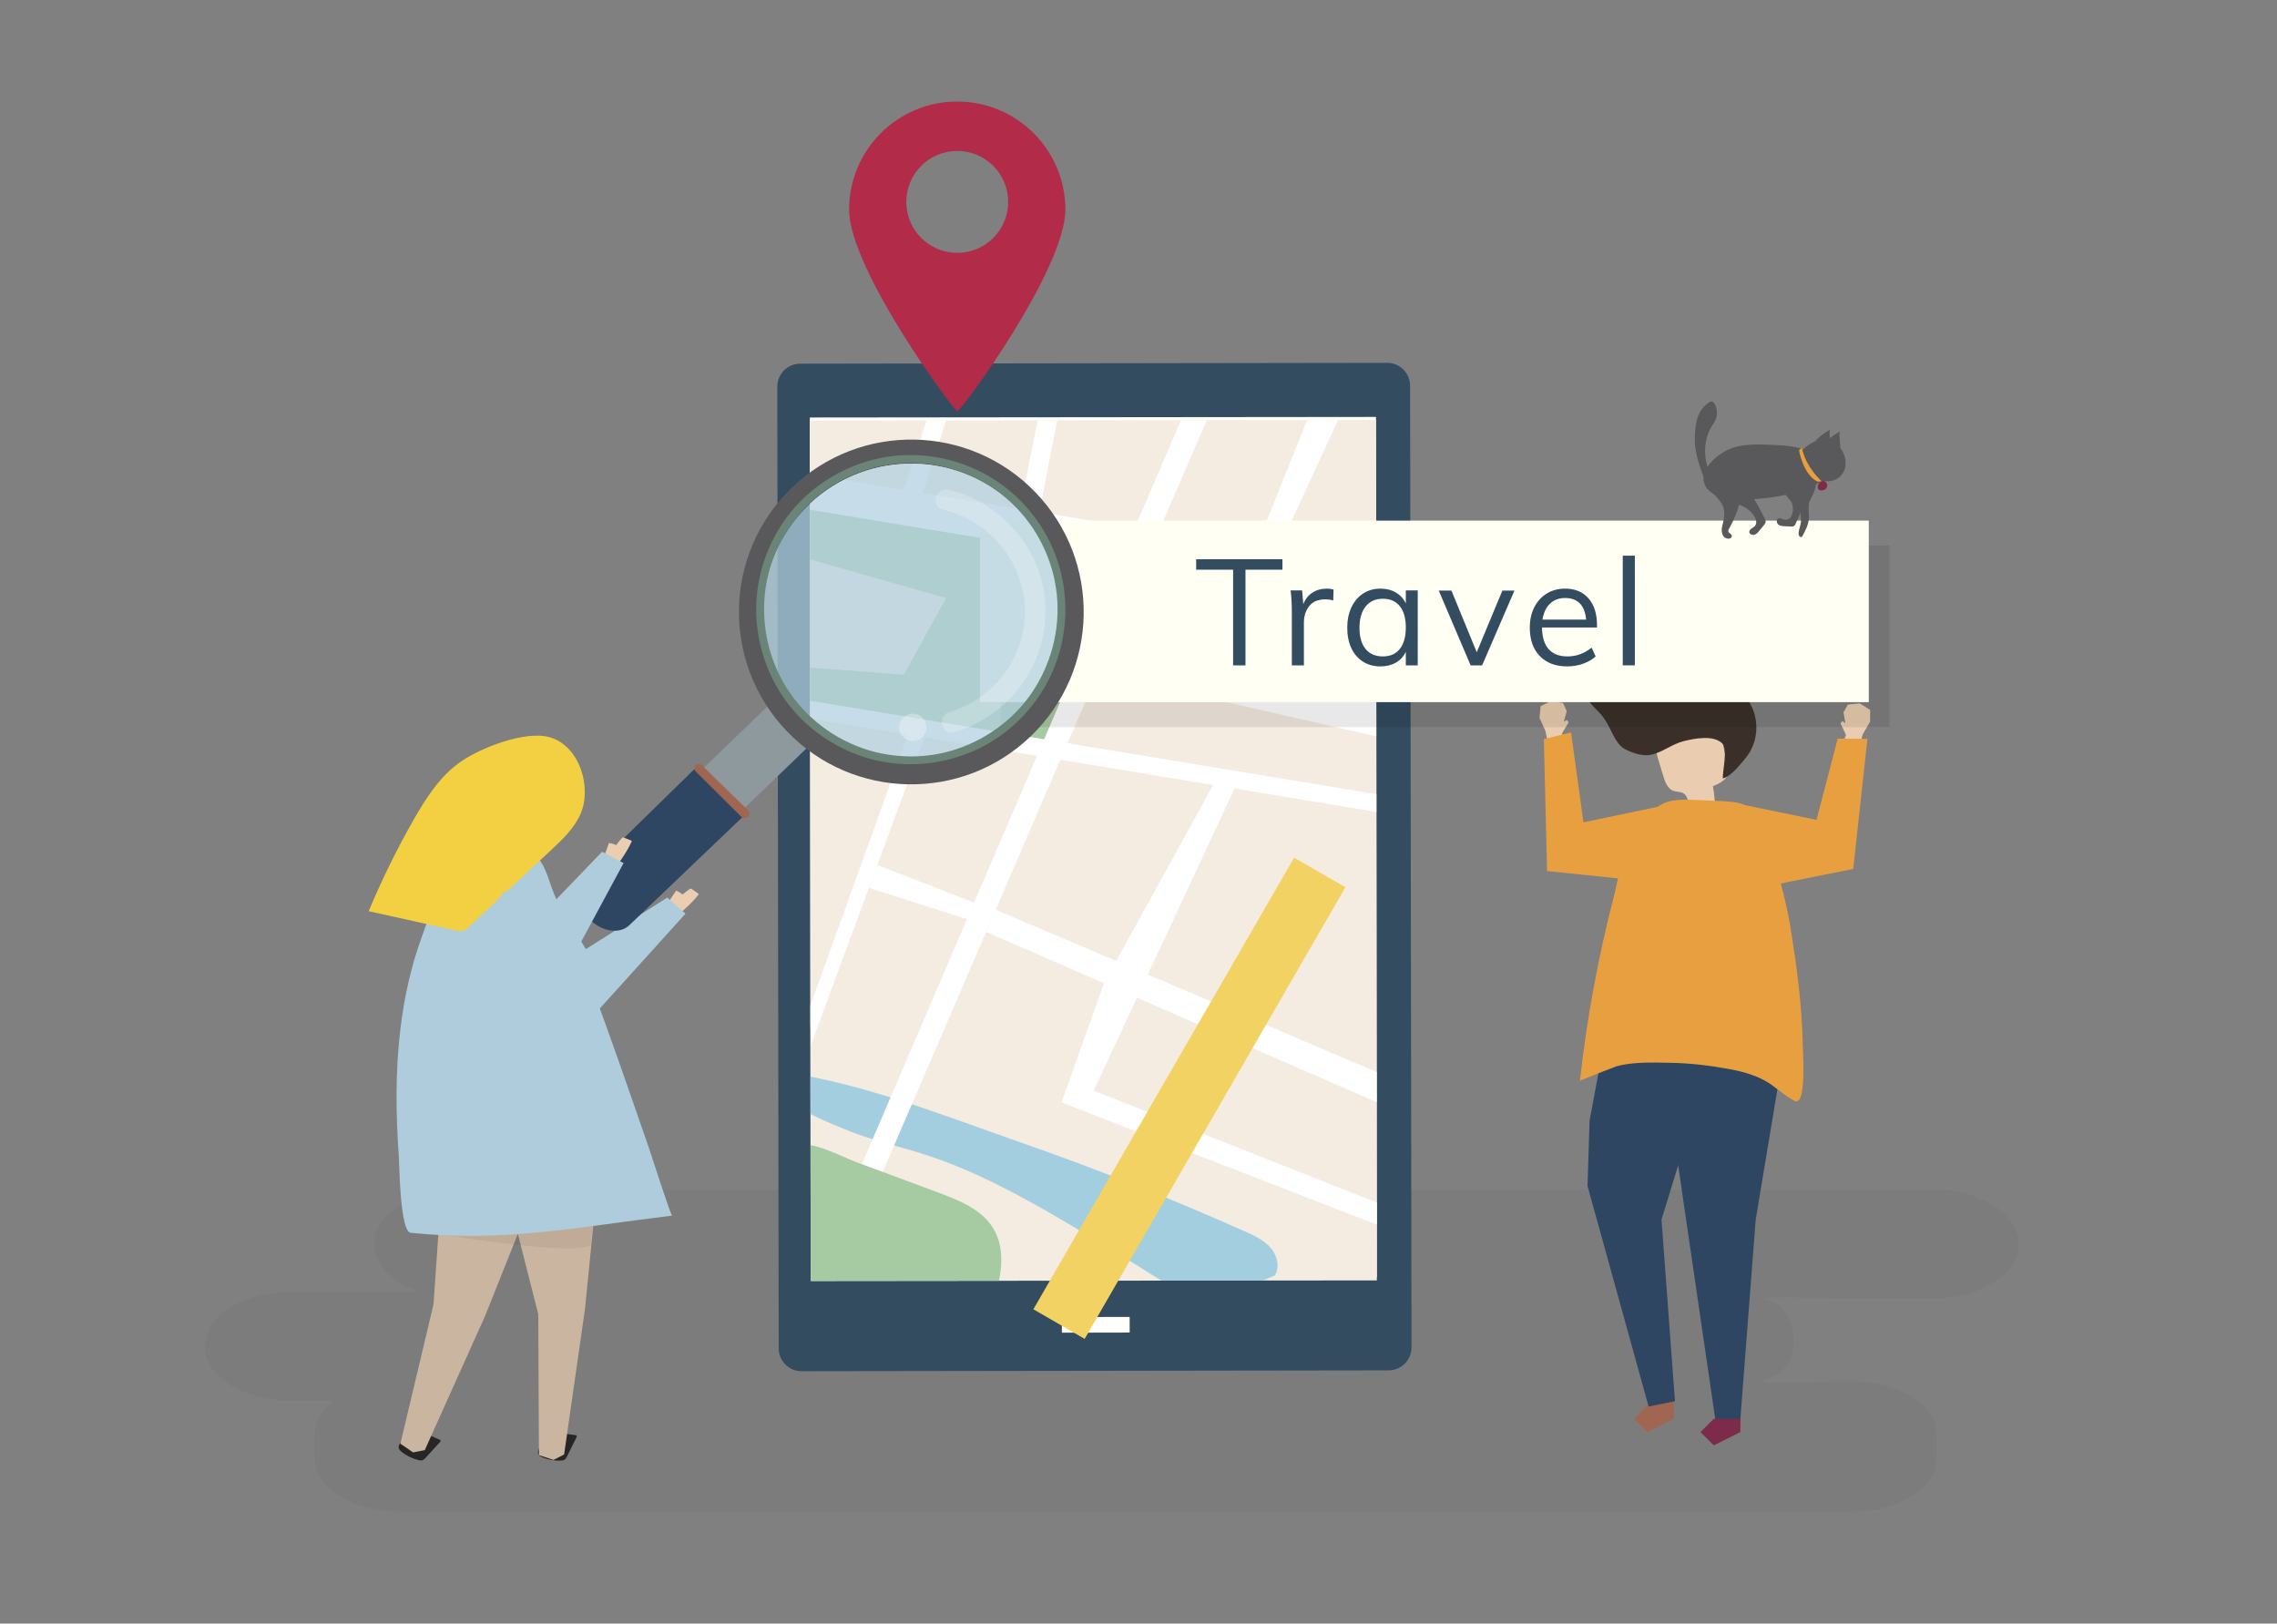 <?xml version="1.0" encoding="utf-8"?>
<!-- Generator: Adobe Illustrator 16.0.0, SVG Export Plug-In . SVG Version: 6.00 Build 0)  -->
<!DOCTYPE svg PUBLIC "-//W3C//DTD SVG 1.1//EN" "http://www.w3.org/Graphics/SVG/1.1/DTD/svg11.dtd">
<svg version="1.1" xmlns="http://www.w3.org/2000/svg" xmlns:xlink="http://www.w3.org/1999/xlink" x="0px" y="0px" width="1122px"
	 height="800px" viewBox="0 0 1122 800" enable-background="new 0 0 1122 800" xml:space="preserve">
<rect x="0" y="0" width="1122" height="800" fill="#808080" stroke="none"/>
<g id="Background">
	<rect x="1849.598" y="379.043" fill="#FFFFFF" width="1122" height="800"/>
</g>
<g id="shadow">
	<path opacity="0.1" fill="#606060" d="M952.963,586.246H226.199c-22.988,0-41.796,12.031-41.796,26.737l0,0
		c0,10.183,9.022,19.079,22.202,23.591h-63.998c-22.988,0-41.796,12.032-41.796,26.737l0,0c0,14.705,18.808,26.736,41.796,26.736
		h22.3c-6.228,4.673-10.007,10.716-10.007,17.301v10.694c0,14.706,18.808,26.737,41.796,26.737h715.946
		c22.988,0,41.796-12.031,41.796-26.737v-10.694c0-14.705-18.808-26.737-41.796-26.737l-48.681,0.595
		c3.708,0,9.729-1.871,13.769-5.634c7.082-6.596,7.396-16.636,3.934-24.947c-2.245-5.387-5.841-9.659-14.752-11.266l86.052,0.36
		c22.988,0,41.796-12.031,41.796-26.736l0,0C994.759,598.277,975.951,586.246,952.963,586.246z"/>
</g>
<g id="object">
	<g>
		<path fill="#334C60" d="M684.25,675.23l-289.247,0.419c-6.232,0.009-11.291-5.035-11.3-11.268l-0.687-473.874
			c-0.009-6.232,5.036-11.291,11.268-11.3l289.247-0.419c6.231-0.009,11.291,5.036,11.3,11.268l0.687,473.875
			C695.526,670.162,690.482,675.222,684.25,675.23z"/>
		
			<rect x="399.443" y="205.337" transform="matrix(1 -0.001 0.001 1 -0.604 0.781)" fill="#FFFFFF" width="278.976" height="423.967"/>
		
			<rect x="522.892" y="649.218" transform="matrix(1 -0.002 0.002 1 -0.954 0.789)" fill="#FFFFFF" width="33.405" height="7.709"/>
	</g>
	<g>
		<g>
			<defs>
				
					<rect id="SVGID_1_" x="399.443" y="206.843" transform="matrix(1 -0.001 0.001 1 -0.606 0.78)" width="278.977" height="423.967"/>
			</defs>
			<use xlink:href="#SVGID_1_"  overflow="visible" fill="#F4EBE1"/>
			<clipPath id="SVGID_2_">
				<use xlink:href="#SVGID_1_"  overflow="visible"/>
			</clipPath>
			<polygon clip-path="url(#SVGID_2_)" fill="#A6CAA2" points="397.523,245.255 557.748,271.417 515.456,371.885 385.433,350.421 
							"/>
			<path clip-path="url(#SVGID_2_)" fill="#A3CEDF" d="M415.042,555.922c13.189,5.691,27.36,8.676,41.029,13.094
				c24.834,8.027,47.867,20.738,70.363,33.971c13.272,7.807,26.421,15.822,39.439,24.044c6.332,3.998,12.782,8.11,20.06,9.874
				c14.218,3.445,28.836-2.554,42.235-8.427c2.616-4.213,1.14-9.987-2.126-13.719c-3.265-3.731-7.927-5.884-12.454-7.906
				c-36.168-16.155-73.019-30.782-110.418-43.837c-37.031-12.926-77.172-28.958-116.017-34.609
				C378.319,542.331,405.934,551.991,415.042,555.922z"/>
			<path clip-path="url(#SVGID_2_)" fill="#FFFFFF" d="M379.994,230.538c0.131,5.872,0.455,11.754,0.814,17.64l324.755,53.608
				l2.813-17.041L379.994,230.538z"/>
			<path clip-path="url(#SVGID_2_)" fill="#FFFFFF" d="M377.5,341.677c-0.19,2.887-0.37,5.775-0.542,8.663l322.973,53.314
				l1.407-8.52L377.5,341.677z"/>
			<polygon clip-path="url(#SVGID_2_)" fill="#FFFFFF" points="588.28,192.204 417.498,590.453 426.219,597.721 603.541,186.39 			
				"/>
			<path clip-path="url(#SVGID_2_)" fill="#A6CAA2" d="M462.439,587.66c10.268,3.815,21.292,8.235,26.98,17.597
				c6.641,10.932,3.845,25.017-0.375,37.091c-2.996,8.573-7.391,17.738-15.816,21.129c-8.081,3.252-17.178,0.124-25.312-2.994
				c-18.172-6.966-36.345-13.932-54.518-20.898c-2.475-0.948-5.01-1.934-6.984-3.701c-3.371-3.021-4.525-7.754-5.316-12.211
				c-2.613-14.729-10.385-54.972,9.952-59.508c9.602-2.142,22.457,5.315,31.014,8.496
				C435.522,577.661,448.981,582.66,462.439,587.66z"/>
			<polygon clip-path="url(#SVGID_2_)" fill="#FFFFFF" points="448.021,360.079 399.137,495.978 399.582,514.874 456.742,360.079 
							"/>
			<polygon clip-path="url(#SVGID_2_)" fill="#FFFFFF" points="428.162,437.477 476.469,452.938 479.97,444.773 432.318,426.221 			
				"/>
			<polygon clip-path="url(#SVGID_2_)" fill="#FFFFFF" points="618.804,269.959 644.238,206.642 659.5,206.642 629.51,271.727 			
				"/>
			<polygon clip-path="url(#SVGID_2_)" fill="#FFFFFF" points="445.401,241.335 456.742,206.642 466.188,206.949 454.066,245.255 
							"/>
			<polygon clip-path="url(#SVGID_2_)" fill="#FFFFFF" points="502.28,252.13 513.621,195.837 523.068,196.335 510.945,258.491 			
				"/>
			<polygon clip-path="url(#SVGID_2_)" fill="#FFFFFF" points="490.665,448.227 678.727,528.406 678.6,543.214 485.941,459.184 			
				"/>
			<polygon clip-path="url(#SVGID_2_)" fill="#FFFFFF" points="543.978,484.497 523.068,543.214 678.688,603.533 678.672,592.631 
				538.932,537.401 610.082,384.788 600.878,381.154 			"/>
			<polygon clip-path="url(#SVGID_2_)" fill="#FFFFFF" points="538.932,331.009 687.843,365.067 687.843,348.039 538.932,316.117 
							"/>
			<polygon clip-path="url(#SVGID_2_)" fill="#F4EBE1" points="385.433,271.727 466.188,294.673 445.401,332.463 387.995,328.136 
							"/>
			
				<rect x="421.319" y="463.72" transform="matrix(0.5 -0.866 0.866 0.5 -103.046 778.139)" clip-path="url(#SVGID_2_)" fill="#F2D263" width="402.092" height="29.18"/>
		</g>
	</g>
	<g>
		<polygon fill="#A16652" points="824.825,692.551 824.825,699.1 811.728,705.649 805.179,699.1 811.728,692.551 824.825,686.002 		
			"/>
		<g>
			<polygon fill="#2E4661" points="818.719,518.066 845.366,700.386 857.478,700.386 865.128,600.938 881.702,501.492 			"/>
			<polygon fill="#2E4661" points="845.238,494.862 845.238,514.751 818.719,600.938 825.349,690.44 812.358,693.039 
				782.255,584.364 783.27,552.18 795.515,486.539 			"/>
		</g>
	</g>
	<g>
		<path fill="#272525" d="M265.136,715.199c0.087-0.57,0.331-1.228,0.714-2.001c1.022-2.061,2.071-4.338,3.461-6.18
			c1.255-1.662,3.766-1.259,5.64-1.011c2.903,0.384,5.807,0.767,8.71,1.15c0.134,0.018,0.274,0.038,0.382,0.119
			c0.29,0.22,0.155,0.675-0.006,1.001c-1.538,3.104-3.075,6.209-4.612,9.313c-0.287,0.578-0.591,1.18-1.111,1.562
			c-0.602,0.442-1.392,0.519-2.139,0.541c-2.947,0.087-5.922-0.424-8.666-1.508C265.636,717.446,264.926,716.581,265.136,715.199z"
			/>
		<polygon fill="#CAB5A1" points="247.695,578.556 265.235,647.547 265.552,716.971 272.741,719.354 277.979,716.687 
			288.265,644.859 295.309,574.241 		"/>
	</g>
	<g>
		<path fill="#272525" d="M196.669,712.045c0.241-0.523,0.657-1.088,1.239-1.725c1.552-1.698,3.19-3.597,5.036-4.981
			c1.665-1.25,3.967-0.168,5.699,0.588c2.684,1.172,5.368,2.343,8.052,3.515c0.124,0.054,0.253,0.112,0.334,0.221
			c0.218,0.29-0.038,0.69-0.283,0.959c-2.336,2.559-4.672,5.117-7.008,7.676c-0.436,0.477-0.895,0.97-1.5,1.192
			c-0.701,0.259-1.481,0.113-2.205-0.071c-2.856-0.73-5.574-2.045-7.911-3.845C196.528,714.343,196.084,713.315,196.669,712.045z"/>
		<polygon fill="#CAB5A1" points="218.414,573.416 213.61,642.703 197.296,711.371 203.545,715.65 209.316,714.534 239.065,648.354 
			265.363,582.437 		"/>
	</g>
	<path opacity="0.07" fill="#272525" d="M219.86,608.739c0,0,65.469,10.435,71.303,4.601l1.296-11.731L219.86,608.739z"/>
	<g>
		<path fill="#EBCEB1" d="M344.124,440.87c0.065-0.083,0.133-0.176,0.131-0.281c-0.003-0.145-0.133-0.249-0.251-0.332
			c-1.038-0.729-2.076-1.457-3.114-2.186c-0.148-0.104-0.306-0.211-0.486-0.222c-0.206-0.012-0.396,0.104-0.568,0.219
			c-1.21,0.803-2.361,1.695-3.439,2.668c-1.005-0.746-2.089-1.386-3.228-1.905c-2.982,4.464-5.965,8.928-8.947,13.392
			c1.992,0.493,3.983,0.987,5.975,1.48c0.259,0.063,0.529,0.128,0.789,0.065c0.305-0.073,0.541-0.308,0.759-0.533
			C335.812,449.047,340.401,445.744,344.124,440.87z"/>
		<polygon fill="#AECCDC" points="268.128,491.205 289.872,503.208 337.774,450.208 328.815,442.264 288.682,467.673 
			277.672,449.493 255.002,467.801 		"/>
	</g>
	<g>
		<g>
			<path fill="#EACDB0" d="M833.115,398.52c3.974-0.542,7.946-1.084,11.92-1.626c-0.079-3.197-0.414-6.388-1.001-9.532
				c3.281-1.291,7.058-3.185,7.509-6.682c0.142-1.102-0.089-2.213-0.318-3.3c-0.947-4.492-1.895-8.983-2.843-13.475
				c-0.327-1.554-0.675-3.153-1.574-4.461c-1.578-2.296-4.512-3.217-7.272-3.593c-7.045-0.957-14.617,0.84-19.877,5.625
				c-1.399,1.273-2.651,2.789-3.223,4.593c-0.881,2.781-0.035,5.782,0.81,8.575c0.779,2.578,1.559,5.156,2.338,7.733
				c0.896,2.965,2.157,6.326,5.083,7.343c1.553,0.54,3.354,0.299,4.774,1.129C831.942,392.315,831.747,395.963,833.115,398.52z"/>
			<path fill="#3A3029" d="M791.052,354.925c-0.729-1.104-1.51-2.166-2.376-3.157c-1.877-2.147-4.158-3.962-5.693-6.366
				c-1.535-2.403-2.166-5.714-0.516-8.04c1.064-1.501,2.853-2.297,4.598-2.882c5.75-1.925,12.02-2.271,17.947-0.993
				c5.646,1.218,10.738,3.391,16.291,1.081c5.218-2.171,9.068-1.507,14.67,0.262c6.063,1.915,14.113,2.123,19.641,4.937
				c2.308,1.175,4.185,3.075,5.672,5.196c5.15,7.348,5.56,17.726,1.004,25.456c-1.022,1.734-2.264,3.331-3.572,4.86
				c-2.71,3.165-5.947,7.071-9.789,8.348c-0.22-3.47,2.54-14.541-0.232-17.289c-4.399-4.362-13.914-2.433-19.125-1.127
				c-5.685,1.424-10.641,5.669-16.289,6.745c-4.063,0.774-9.354-1.038-12.906-3.022C795.99,366.484,793.713,358.953,791.052,354.925
				z"/>
		</g>
		<g>
			<polygon fill="#EACDB0" points="771.442,368.184 769.682,361.325 772.945,356.001 772.168,354.737 770.573,355.63 
				772.017,350.437 770.23,346.442 764.524,345.286 759.14,347.968 758.593,353.756 761.474,360.041 763.477,369.533 			"/>
			<polygon fill="#E89F40" points="774.136,360.873 780.252,405.193 831.592,394.477 813.234,434.481 762.325,429.196 
				760.729,364.182 			"/>
		</g>
		<polygon fill="#EACDB0" points="907.164,368.792 909.621,362.106 906.896,356.448 907.802,355.261 909.308,356.317 
			908.39,350.973 910.583,347.157 916.41,346.579 921.526,349.81 921.487,355.657 917.967,361.654 914.999,370.951 		"/>
		<polygon fill="#E89F40" points="905.538,363.937 895.099,403.973 857.089,396.159 866.14,437.599 913.198,428.151 
			920.183,364.037 		"/>
		<path fill="#E89F40" d="M888.594,523.243c0.177,8.102-0.078,19.02-3.19,19.419c-0.583,0.075-1.142-0.213-1.651-0.491
			c-5.383-2.938-9.19-7.074-14.495-9.913c-5.561-2.976-11.921-4.557-18.159-5.664c-9.328-1.704-18.863-2.761-28.37-2.927
			c-8.205-0.143-18.171-0.474-26.101,1.711c-6.084,2.281-12.102,4.636-18.108,7.167c3.407-30.709,9.021-61.173,16.777-91.08
			c2.969-11.447,3.455-22.727,11.84-31.097c7.426-7.412,5.462-17.255,26.054-16.297c36.026,1.676,25.382-1.437,40.267,29.135
			c3.378,6.938,7.532,25.88,8.755,33.43c1.48,9.144,2.852,18.306,3.918,27.501c1.189,10.263,2.007,20.571,2.18,30.896
			C888.327,516.18,888.509,519.394,888.594,523.243z"/>
	</g>
	<g>
		<rect x="493.052" y="268.811" opacity="0.09" width="437.953" height="89.444"/>
		<rect x="482.895" y="256.527" fill="#FFFFF3" width="437.953" height="89.444"/>
	</g>
	<g>
		<g>
			<g>
				<g>
					<g>
						<g>
							<polygon fill="#8E999E" points="330.945,432.787 311.366,412.466 382.522,343.908 404.245,362.164 							"/>
							<path fill="#2E4661" d="M290.2,452.677l-0.226-0.234c-6.176-6.41-7.285-15.361-2.478-19.993l54.595-53.407l23.738,23.593
								l-55.742,53.261C305.28,460.528,296.376,459.087,290.2,452.677z"/>
						</g>
					</g>
					<g>
						<path fill="#59595B" d="M507.99,362.705c33.782-32.548,34.782-86.319,2.234-120.101
							c-32.548-33.782-86.319-34.782-120.101-2.234s-34.782,86.319-2.234,120.101S474.208,395.252,507.99,362.705z M396.437,352.235
							c-28-29.061-27.14-75.318,1.922-103.318c29.061-28,75.318-27.14,103.318,1.922c28,29.061,27.139,75.318-1.922,103.318
							S424.437,381.296,396.437,352.235z"/>
						<circle opacity="0.73" fill="#B1CFDF" cx="449.056" cy="301.537" r="73.069"/>
					</g>
				</g>
				<g>
					<g opacity="0.22">
						<path fill="#FFFFFF" d="M464.73,251.181c22.685,5.323,39.447,25.14,40.248,48.515c0.799,23.316-14.745,44.609-37.134,51.151
							c-6.311,1.844-3.915,11.769,2.405,9.922c25.775-7.531,43.96-30.724,44.932-57.543c0.958-26.431-15.961-50.356-40.41-59.699
							c-2.364-0.904-4.806-1.593-7.268-2.17C461.119,239.858,458.3,249.672,464.73,251.181L464.73,251.181z"/>
					</g>
					<circle opacity="0.31" fill="#FFFFFF" cx="449.782" cy="358.369" r="6.723"/>
				</g>
			</g>
			<path fill="#A16652" d="M342.806,380.112l22.585,22.447c0.776,0.771,2.009,0.829,2.854,0.136l0.274-0.226
				c0.982-0.806,1.045-2.287,0.135-3.173l-22.83-22.253c-0.854-0.833-2.227-0.802-3.042,0.069l-0.029,0.031
				C341.965,377.984,341.988,379.3,342.806,380.112z"/>
			<g>
				<path fill="#6A8478" d="M431.198,370.545c-17.019-4.337-31.977-14.667-41.962-29.131c-9.857-14.278-14.14-31.786-12.324-49.005
					c1.856-17.605,10.574-34.073,23.665-45.888c12.75-11.507,29.597-18.01,46.727-18.416c17.762-0.421,35.399,6.025,48.825,17.62
					c12.934,11.169,21.632,26.977,24.198,43.867c2.678,17.634-1.466,35.846-11.209,50.741
					c-9.382,14.343-24.041,24.848-40.448,29.616C456.484,373.49,443.494,373.583,431.198,370.545
					c-2.433-0.602-3.38,3.169-0.946,3.771c17.082,4.221,34.996,2.441,50.948-4.948c15.573-7.215,28.39-19.937,35.973-35.3
					c7.864-15.934,9.803-34.383,5.683-51.635c-3.96-16.583-13.78-31.619-27.189-42.102c-14.015-10.957-31.735-16.632-49.5-16.084
					c-17.165,0.529-33.735,7.187-46.829,18.213c-13.462,11.336-22.481,27.457-25.575,44.734c-3.067,17.13,0.037,34.931,8.395,50.156
					c10.096,18.392,27.82,31.8,48.094,36.966C432.682,374.935,433.627,371.164,431.198,370.545z"/>
			</g>
		</g>
	</g>
	<path fill="#AECCDC" d="M265.015,422.876c3.88,3.637,6.129,13.301,8.056,17.688c11.938,27.119,22.179,54.944,32.011,82.883
		c4.928,14.004,9.751,28.044,14.636,42.063c0.898,2.577,10.805,33.567,11.494,33.485c-46.515,5.577-82.328,13.229-128.8,8.456
		c-5.376-0.563-5.582-33.414-5.886-37.625c-1.507-20.894-1.728-41.952,0.769-62.78c1.863-15.543,5.256-30.946,10.631-45.664
		c4.225-11.569,10.778-32.201,22.758-38.048c6.42-3.132,27.019-5.063,33.304-1.251C264.341,422.3,264.684,422.565,265.015,422.876z"
		/>
	<path fill="#F2D042" d="M286.087,400.998c-3.108,7.14-8.954,12.664-14.647,17.977c-13.626,12.715-27.252,25.43-40.877,38.145
		c-0.588,0.549-1.193,1.108-1.936,1.418c-1.277,0.531-2.729,0.24-4.08-0.059c-14.291-3.166-28.583-6.332-42.874-9.498
		c6.471-15.519,13.906-30.635,22.247-45.233c6.016-10.53,12.759-21.068,22.635-28.105c9.823-7,32.101-15.83,44.261-12.39
		C285.673,367.454,291.728,388.042,286.087,400.998z"/>
	<g>
		<path fill="#EBCEB1" d="M311.221,414.688c0.043-0.096,0.088-0.202,0.061-0.304c-0.038-0.14-0.189-0.21-0.323-0.263
			c-1.182-0.46-2.363-0.921-3.545-1.382c-0.168-0.065-0.347-0.132-0.525-0.1c-0.203,0.037-0.359,0.196-0.5,0.348
			c-0.985,1.067-1.89,2.208-2.706,3.41c-1.153-0.485-2.358-0.849-3.588-1.082c-1.834,5.045-3.669,10.091-5.503,15.136
			c2.052,0.005,4.104,0.011,6.155,0.016c0.266,0.001,0.544-0.001,0.781-0.124c0.279-0.144,0.452-0.428,0.61-0.698
			C305.094,424.609,308.765,420.309,311.221,414.688z"/>
		<polygon fill="#AECCDC" points="249.388,481.664 273.364,488.147 307.276,425.27 296.684,419.686 263.751,453.917 248.731,438.88 
			231.07,462.056 		"/>
	</g>
	<g>
		<g>
			<g>
				<path fill="#59595B" d="M839.661,200.366c-3.959,3.889-4.541,10.967-4.528,16.326c0.019,7.929,3.074,14.633,5.626,21.945
					c0.188,0.538,0.423,1.13,0.942,1.365c0.608,0.276,1.36-0.108,1.691-0.688c0.332-0.581,0.336-1.29,0.262-1.954
					c-0.242-2.177-1.204-4.195-1.934-6.261c-2.415-6.842-2.045-14.562,1.6-20.835c1.432-2.462,3.989-5.088,1.999-10.383
					C844.021,196.426,842.179,197.893,839.661,200.366z"/>
				<path fill="#59595B" d="M854.955,220.296c5.729-1.537,11.901-1.361,17.911-1.111c6.556,0.274,13.408,0.693,18.956,3.485
					c2.845,1.432,5.621,3.872,6.813,7.139c0.515,1.409,0.684,2.96,0.326,4.436c-0.162,0.667-0.371,1.442-0.583,2.069
					c-0.319,0.938-0.947,1.067-1.771,1.373c-1.032,0.383-1.89,1.168-2.783,1.852c-4.168,3.189-9.07,3.468-13.926,4.358
					c-4.884,0.896-9.784,1.643-14.729,2.015c-8.058,0.606-22.327,0.668-25.283-7.433
					C837.12,230.901,847.368,222.331,854.955,220.296z"/>
				<path fill="#59595B" d="M888.457,233.583c0.851,0.689,1.93,0.981,2.982,1.224c3.374,0.777,5.932,2.564,9.379,2.354
					c11.671-0.71,11.104-16.696,0.562-20.183C893.344,214.321,879.305,226.167,888.457,233.583z"/>
				<path fill="#59595B" d="M852.155,234.151c-1.881-1.471-4.054-2.617-6.148-3.551c-0.461-0.206-0.939-0.407-1.444-0.426
					c-0.517-0.02-1.022,0.155-1.484,0.386c-2.793,1.398-4.097,5.175-2.762,7.998c0.429,0.908,1.076,1.693,1.75,2.437
					c1.908,2.102,4.102,3.962,5.728,6.29c2.984,4.271,1.709,7.895,0.74,12.546c-0.092,0.442-0.185,0.889-0.164,1.34
					c0.096,2.167,0.811,4.182,3.393,4.272c0.714,0.025,1.498-0.426,1.586-1.135c0.152-1.229-1.286-1.378-1.625-2.282
					c-0.348-0.93,0.543-1.934,0.944-2.704c1.063-2.04,2.052-4.133,2.876-6.281c1.535-4,2.717-8.778,1.175-12.965
					C855.823,237.645,854.154,235.715,852.155,234.151z"/>
				<path fill="#59595B" d="M869.517,255.43c0.301,0.57,0.606,1.192,0.509,1.829c-0.082,0.541-0.439,0.993-0.785,1.417
					c-0.756,0.928-1.512,1.855-2.268,2.783c-0.701,0.861-1.472,1.769-2.542,2.065s-2.467-0.381-2.456-1.491
					c0.013-1.414,1.929-1.864,2.834-2.952c1.097-1.318,0.495-3.336-0.434-4.777c-1.659-2.571-4.229-4.541-7.143-5.475
					c-0.958-0.308-1.97-0.515-2.815-1.059c-0.847-0.544-1.504-1.551-1.267-2.53c1.013-4.18,6.87-4.756,9.192-2.044
					C865.211,246.545,867.457,251.534,869.517,255.43z"/>
				<path fill="#59595B" d="M884.954,257.721c-0.251,0.582-0.537,1.198-1.055,1.5c-0.438,0.257-0.964,0.239-1.462,0.215
					c-1.089-0.053-2.178-0.106-3.267-0.159c-1.011-0.049-2.094-0.125-2.896-0.807c-0.801-0.682-1.07-2.206-0.256-2.86
					c1.037-0.833,2.413,0.435,3.699,0.512c4.059,0.243,4.591-6.705,2.701-9.268c-0.392-0.532-0.861-0.988-1.295-1.481
					c-0.923-1.049-1.731-2.3-2.256-3.644c-0.655-1.682-0.46-1.164,0.538-1.843c2.066-1.405,4.425-2.39,6.87-1.554
					c2.303,0.788,4.216,3.634,3.669,6.331C889.074,248.964,886.667,253.744,884.954,257.721z"/>
				<path fill="#59595B" d="M886.985,247.307c-0.062,1.539-0.124,3.083,0.018,4.617c0.157,1.717,0.569,3.428,0.418,5.144
					c-0.155,1.754-0.891,3.388-1.121,5.131c-0.081,0.617-0.089,1.287,0.21,1.819c0.3,0.532,1,0.827,1.461,0.464
					c1.538-2.813,3.115-5.757,3.358-9.032c0.2-2.712-0.527-5.54,0.261-8.116c0.511-1.667,1.59-3.021,2.188-4.641
					c0.544-1.476,1.225-3.277,0.677-4.859c-0.306-0.883-1.067-1.219-1.276-2.1c-0.034-0.144-0.092-0.312-0.224-0.342
					c-0.08-0.018-0.159,0.023-0.231,0.063c-1.458,0.807-4.742,1.793-5.389,3.473c-0.386,1.003-0.121,2.764-0.166,3.863
					C887.107,244.296,887.047,245.802,886.985,247.307z"/>
			</g>
			<path fill="#E89F40" d="M886.463,221.827c0,0,1.938,11.856,9.054,15.46l2.137-0.14c0,0-7.91-6.839-9.74-16.54L886.463,221.827z"
				/>
			<g>
				<polygon fill="#7C2B4A" points="837.923,705.649 844.472,712.198 857.569,705.649 857.569,699.1 844.472,699.1 				"/>
				<path fill="#7C2B4A" d="M897.308,241.673c0.481-0.073,0.963-0.148,1.443-0.231c0.881-0.392,1.576-1.201,1.638-2.16
					c0.087-1.346-1.309-2.637-2.607-2.274l-0.015,0.169c-0.8,0.222-1.515,0.905-1.851,1.698c-0.294,0.693-0.364,1.554,0.096,2.15
					C896.316,241.42,896.807,241.614,897.308,241.673z"/>
			</g>
		</g>
		<path fill="#59595B" d="M906.371,212.702c0.12-0.067,0.248,0.048,0.211,0.181c-0.258,0.923-0.188,1.921-0.113,2.885
			c0.18,2.315,0.359,4.631,0.538,6.946c-0.121-1.564-9.906,3.995-9.165-1.563C898.272,217.918,903.588,214.27,906.371,212.702z"/>
		<path fill="#59595B" d="M901.503,211.879c0.119-0.067,0.247,0.048,0.21,0.181c-0.258,0.923-0.188,1.921-0.113,2.885
			c0.18,2.315,0.359,4.63,0.538,6.946c-0.121-1.564-9.906,3.995-9.165-1.564C893.403,217.096,898.719,213.447,901.503,211.879z"/>
	</g>
	<g>
		<path fill="#334C60" d="M607.621,327.849V280.71h-18.209v-5.14h42.513v5.14h-18.21v47.139H607.621z"/>
		<path fill="#334C60" d="M657.109,290.476l-0.146,5.434c-1.127-0.392-2.423-0.587-3.892-0.587c-3.573,0-6.229,1.114-7.967,3.341
			c-1.737,2.228-2.605,4.932-2.605,8.113v21.073h-5.948v-26.58c0-3.818-0.195-7.269-0.588-10.353h5.654l0.588,6.828
			c0.929-2.496,2.423-4.405,4.479-5.727s4.406-1.982,7.049-1.982C654.956,290.035,656.082,290.182,657.109,290.476z"/>
		<path fill="#334C60" d="M698.595,290.917v36.933h-5.874v-6.682c-1.077,2.302-2.705,4.075-4.882,5.323
			c-2.179,1.249-4.713,1.873-7.6,1.873c-3.28,0-6.156-0.782-8.629-2.35c-2.472-1.566-4.38-3.781-5.727-6.645
			c-1.347-2.864-2.019-6.205-2.019-10.023c0-3.818,0.685-7.183,2.056-10.096c1.37-2.912,3.292-5.176,5.764-6.792
			c2.472-1.616,5.323-2.423,8.555-2.423c2.887,0,5.407,0.637,7.563,1.909c2.153,1.273,3.793,3.06,4.919,5.36v-6.388H698.595z
			 M689.783,319.736c1.958-2.471,2.938-5.984,2.938-10.537s-0.979-8.052-2.938-10.5c-1.957-2.447-4.747-3.671-8.37-3.671
			s-6.45,1.261-8.48,3.781c-2.032,2.521-3.046,6.033-3.046,10.536c0,4.505,1.001,7.979,3.009,10.427
			c2.007,2.448,4.847,3.671,8.518,3.671C685.036,323.443,687.826,322.208,689.783,319.736z"/>
		<path fill="#334C60" d="M740.3,290.99h5.947l-15.933,36.859h-5.654l-15.713-36.859h6.241l12.482,30.398L740.3,290.99z"/>
		<path fill="#334C60" d="M786.926,309.199h-27.094c0.048,4.699,1.138,8.249,3.268,10.646c2.129,2.399,5.225,3.598,9.288,3.598
			c4.307,0,8.271-1.443,11.895-4.332l1.982,4.332c-1.614,1.518-3.685,2.717-6.204,3.598c-2.521,0.881-5.104,1.322-7.746,1.322
			c-5.776,0-10.306-1.701-13.584-5.104c-3.28-3.401-4.92-8.064-4.92-13.987c0-3.769,0.734-7.11,2.203-10.023
			c1.468-2.912,3.524-5.176,6.168-6.792c2.644-1.616,5.653-2.423,9.03-2.423c4.896,0,8.738,1.604,11.528,4.81
			c2.79,3.206,4.186,7.625,4.186,13.253V309.199z M763.76,297.451c-1.934,1.861-3.17,4.479-3.708,7.856h21.515
			c-0.294-3.475-1.311-6.118-3.048-7.93c-1.737-1.81-4.149-2.717-7.233-2.717S765.693,295.591,763.76,297.451z"/>
		<path fill="#334C60" d="M799.627,327.849v-54.041h5.947v54.041H799.627z"/>
	</g>
	<path fill="#B22B48" d="M418.404,103.312c0,29.425,51.821,99.33,53.279,99.33c1.958,0,53.279-69.905,53.279-99.33
		c0-29.425-23.854-53.279-53.279-53.279S418.404,73.886,418.404,103.312z M446.578,99.484c0-13.865,11.24-25.105,25.105-25.105
		c13.865,0,25.105,11.24,25.105,25.105s-11.24,25.105-25.105,25.105C457.818,124.589,446.578,113.349,446.578,99.484z"/>
</g>
</svg>
